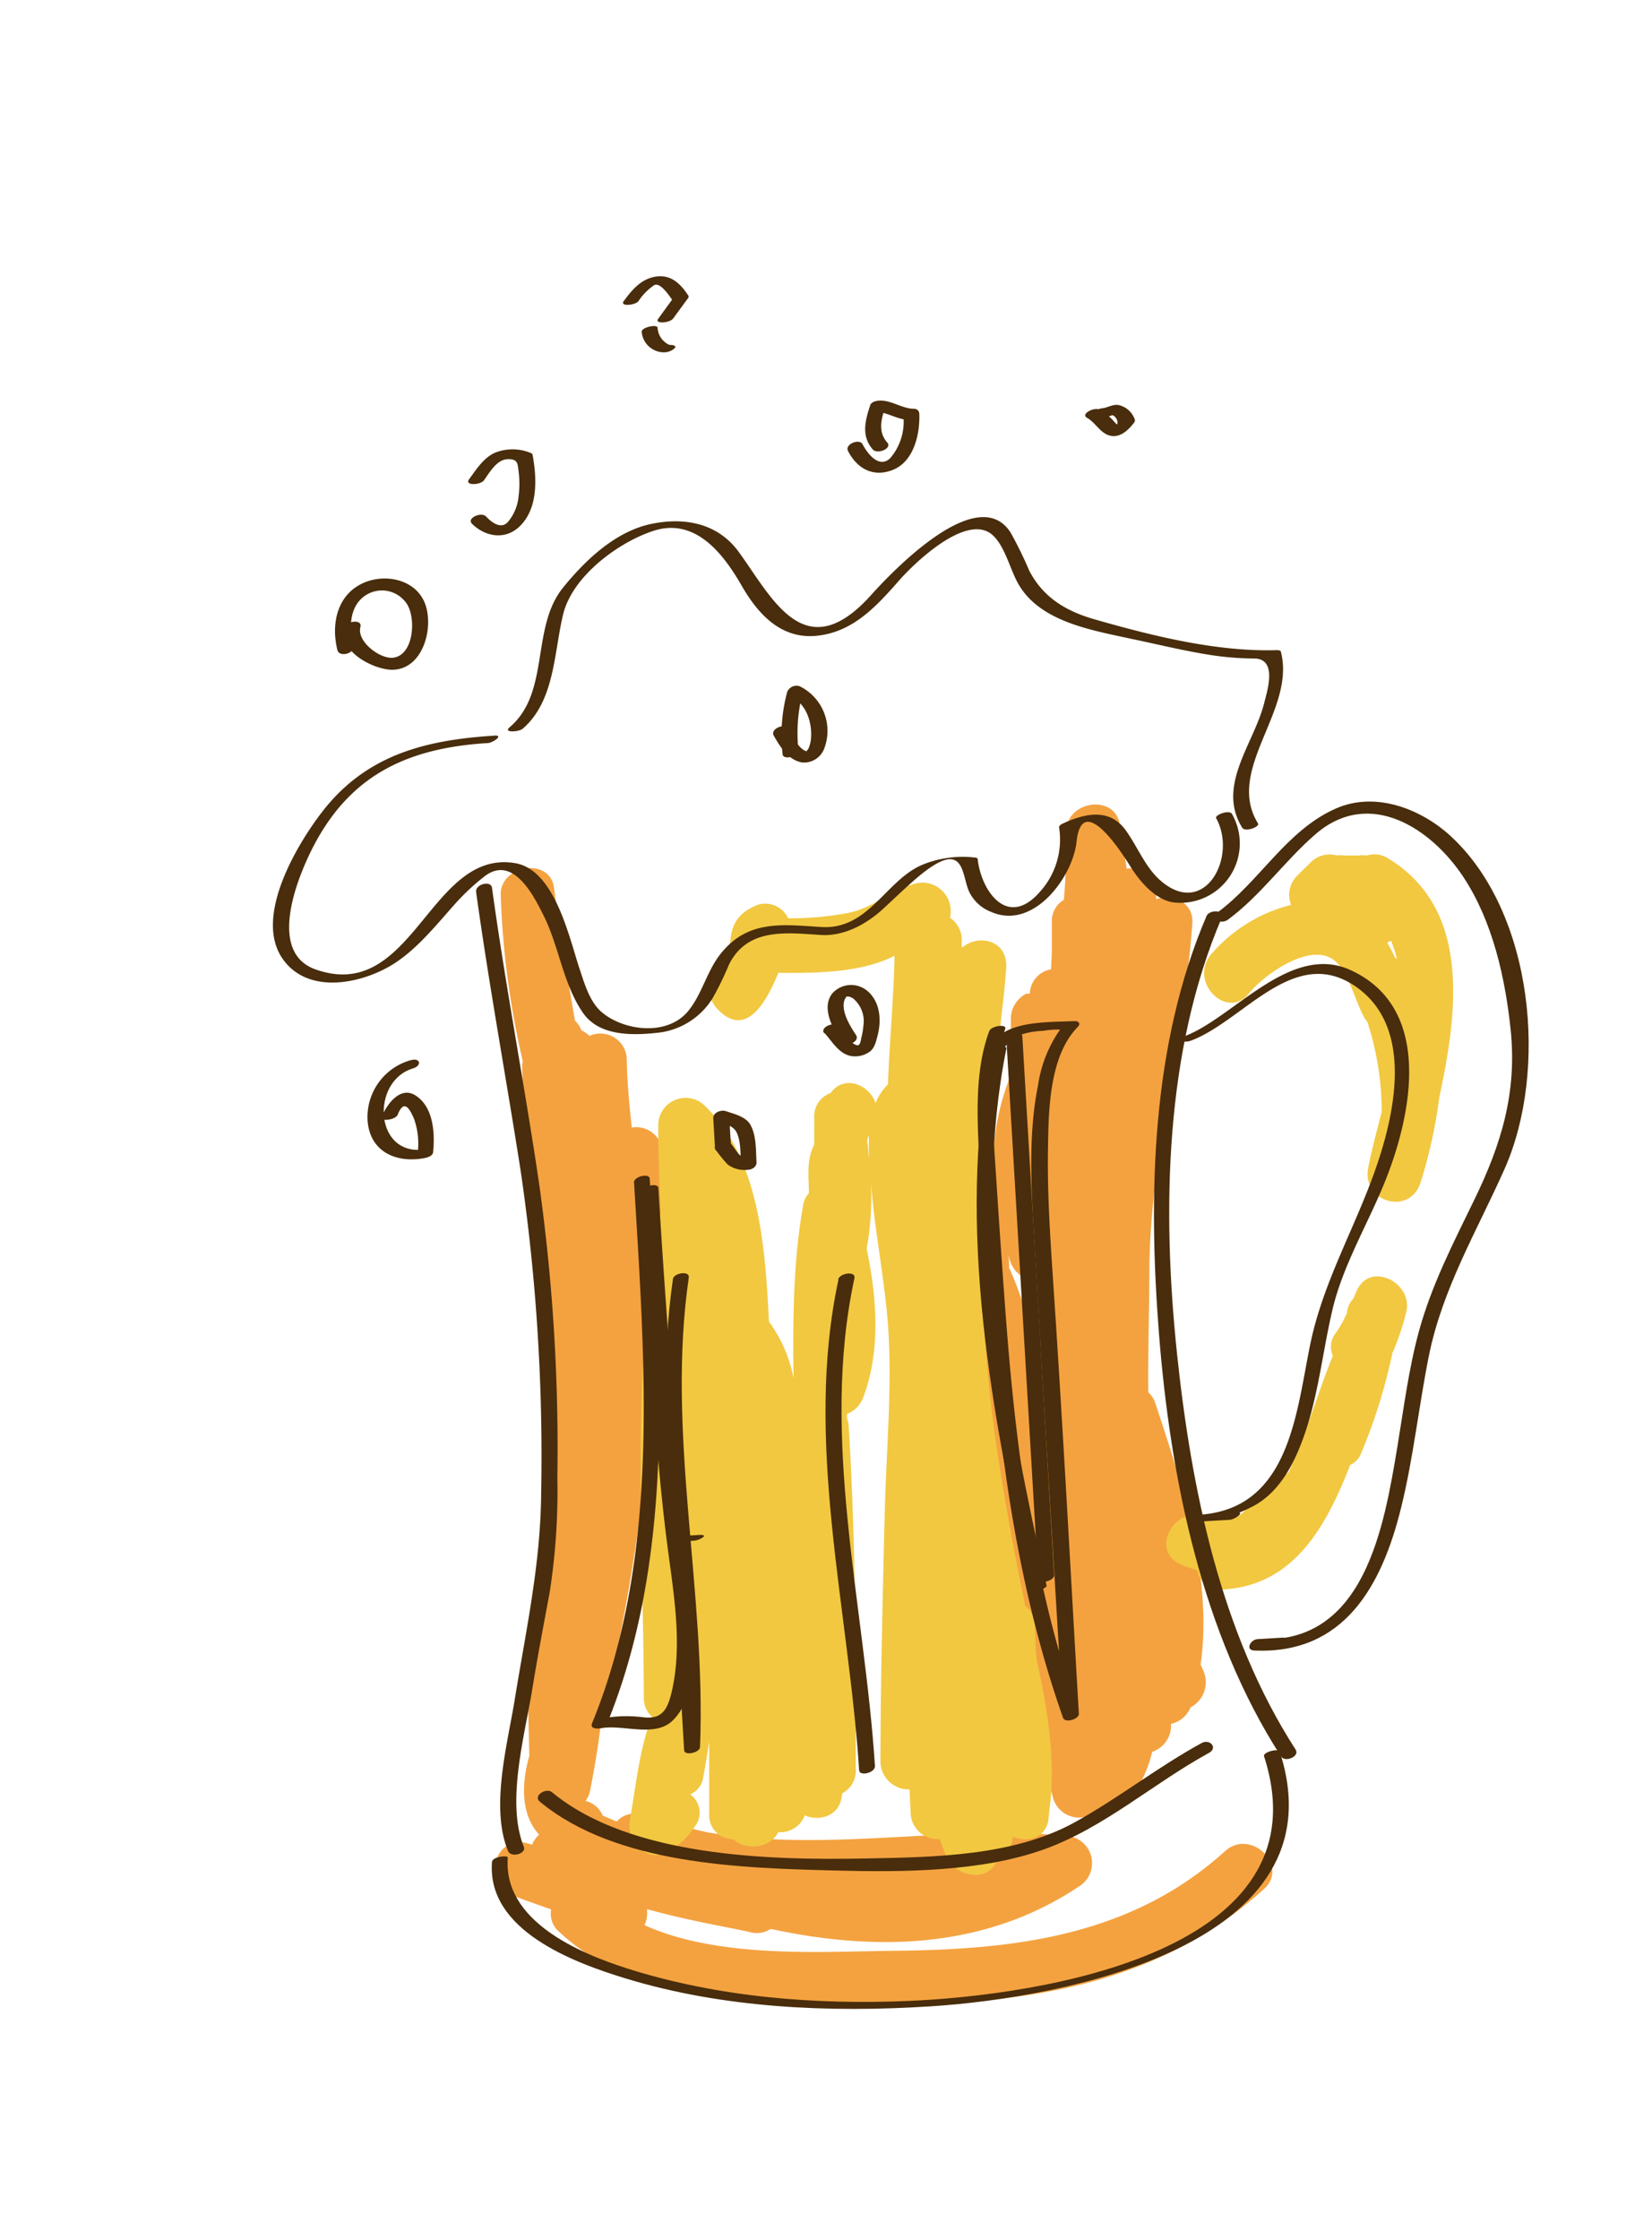 <svg id="layer1" xmlns="http://www.w3.org/2000/svg" viewBox="0 0 201.73 273.35"><defs><style>.cls-1{fill:#f4a240;}.cls-2{fill:#f2c841;}.cls-3{fill:#492d0c;}</style></defs><path class="cls-1" d="M149.59,225.93c-11.34,10.26-25.38,12-40.09,12.15-9.23.1-21.64,1-30.8-3.12A3.58,3.58,0,0,0,79,233c5.29,1.48,10.75,2.36,12.59,2.81a3.15,3.15,0,0,0,2.53-.39c12.94,2.79,26.21,2.45,37.65-5.19a3.34,3.34,0,0,0-1.67-6.18c-14.43-1.34-29.47,2.09-43.76-.43-2.64-.6-5.27-1.26-7.86-2.08a2.86,2.86,0,0,0-3.17.78l-1.72-.74a3,3,0,0,0-2.09-1.78,3.16,3.16,0,0,0,.55-1.23,112.46,112.46,0,0,0,1.77-12.36,3.12,3.12,0,0,0,.85-1.59c4.61-20.71,6.17-42,6.24-63.16v-.14h0v-.47a3.21,3.21,0,0,0-3.76-3.23c-.3-2.71-.56-5.46-.61-8.19a3.22,3.22,0,0,0-4.55-3,4.05,4.05,0,0,0-1-.69,3.42,3.42,0,0,0-.78-1.19c-.94-5.4-1.83-10.81-2.56-16.22-.51-3.76-6.57-2.77-6.51.88a104.82,104.82,0,0,0,2.7,20.32,3,3,0,0,0-.08.68,54.07,54.07,0,0,0,.73,7.74c.45,4.33,1.29,8.64,2,12.86.06.33.1.66.15,1,.15,4.26.41,8.51.83,12.76,0,6.08-.56,12.15-.58,18.23,0,.26-.41.52-.41.78h0v-.3h.82a2.65,2.65,0,0,0,.27,1.49c-.06.11-.12.31-.17.43-3.66,9-2.94,19.48-2.77,29.12-1,3.5-1,7.18,1.2,9.59a3.51,3.51,0,0,0-.86,1.23l-.49-.15c-4.19-1.18-5.68,4.91-1.76,6.4,1.52.58,3.06,1.1,4.58,1.65a2.9,2.9,0,0,0,1,2.75c10.24,9.55,26.7,8.87,39.75,8.84,17.06,0,33.21-2.24,46.31-14.09C157.46,227.75,152.75,223.07,149.59,225.93Z"/><path class="cls-1" d="M117.31,190.39c0,9.73-1.27,20,2.89,29.06.91,2,3.78,2,5.2.67a11.49,11.49,0,0,0,2.5-3.62c.2,1,.44,2,.71,3a3.3,3.3,0,0,0,5.64,1.2,3.37,3.37,0,0,0,3.92-1.34,16,16,0,0,0,2.53-5.56,3.36,3.36,0,0,0,2.3-3.06c0-.11,0-.23,0-.35a3.3,3.3,0,0,0,2.37-2,3.48,3.48,0,0,0,1.53-4.59c-.1-.21-.19-.43-.29-.64,1.52-10.59-2.25-22-5.5-31.81a3.39,3.39,0,0,0-.89-1.44c-.05-4.81.12-9.62.13-14.31,0-14.46,4.22-28.49,5.25-42.87.19-2.63-2.39-3.67-4.42-3,0-.19,0-.37.05-.55.15-2.29-1.81-3.38-3.65-3.17-.26-1.81-.55-3.61-.84-5.4-.63-3.78-6.51-2.84-6.52.8,0,2.91-.06,5.58-.31,8.41a3,3,0,0,0-1.47,2.47h0v3.55c0,.82-.06,1.65-.1,2.47a3.09,3.09,0,0,0-2.58,2.88s-.06.1-.1.1h-.22v-.07a3.48,3.48,0,0,0-2,2.86v7.11a29.16,29.16,0,0,0-2.06,8.64c-1.95-1.27-5.21-.4-5.2,2.63,0,6.94.42,13.87.94,20.78C117.17,172.34,117.34,181.37,117.31,190.39Zm9.1-34.12c0,2.9,0,5.81,0,8.71a44.68,44.68,0,0,0-3.12-10.12,1.27,1.27,0,0,0-.07-.12c0-.51,0-1-.07-1.52.07.23.13.47.2.69A3.41,3.41,0,0,0,126.41,156.27Z"/><path class="cls-2" d="M126.57,202.47c-.09-1.32-.17-2.65-.2-4A3.08,3.08,0,0,0,125.2,196c-1.08-5.23-2.07-10.44-2.93-15.76a181.15,181.15,0,0,1-2.43-26.71c-.09-7.59,0-15.18-.22-22.77a3.3,3.3,0,0,0,2.38-3.13c.11-2.9.61-5.77.8-8.66,0-.2.06-.64.07-.64h0s0-.23,0-.35c.13-3.29-3.45-4-5.36-2.33a.88.88,0,0,1-.07-.44v-.62h0v-.09A3.26,3.26,0,0,0,116,112a3.46,3.46,0,0,0-4.17-4.18c-3.19.83-5.1,3-8.35,3.62a37.86,37.86,0,0,1-7.24.63,3.08,3.08,0,0,0-3.77-1.62c-2.39,1-3.22,2.36-3.32,4.94a1.77,1.77,0,0,0,0,.33c-.19.58-.39,1.16-.61,1.72l-.16.27a3.44,3.44,0,0,0-.91,5.28c3.44,3.86,6-.37,7.58-4.26,4.54.05,10.16,0,14.18-2.08-.09,5.24-.62,10.46-.8,15.69a6.82,6.82,0,0,0-1.51,2.29c-.78-2.29-3.86-3.51-5.49-1.23a3,3,0,0,0-2,3v.88h0a2.51,2.51,0,0,1,0,.27v2.14c-1,1.94-.65,3.93-.66,5.94a2.87,2.87,0,0,0-.66,1.26c-1.27,7.06-1.3,14.18-1.21,21.32a17,17,0,0,0-3-6.91c-.46-9.1-1.17-20-7.86-26.37a3.34,3.34,0,0,0-5.66,2.34c0,3.57.15,7.14.31,10.71a3.18,3.18,0,0,0-.2.66C77,168,78.57,187.71,78.62,207.28a3,3,0,0,0,1,2.24c-.06.13-.12.24-.17.38-1.44,4-1.79,8.09-2.54,12.25-.49,2.68,2.24,5.41,4.91,3.74a9.76,9.76,0,0,0,3-2.94,2.71,2.71,0,0,0-.54-3.95,2.69,2.69,0,0,0,1.6-2.09c.26-1.44.49-2.89.72-4.34,0,.49,0,1,0,1.48,0,2.5,0,5,0,7.6a2.89,2.89,0,0,0,2.92,2.81c1.57,1.42,4.54,1.14,5.52-.85a3.18,3.18,0,0,0,3.23-2.05c1.91.83,4.44,0,4.56-2.68A3.09,3.09,0,0,0,104.5,216c0-14,0-28-.87-42a3.28,3.28,0,0,0-.2-.9c0-.17,0-.35,0-.53a3.49,3.49,0,0,0,2-2.06c2.13-5.73,1.66-12.09.4-18.11a35.44,35.44,0,0,0,.52-8.15c.39,5.25,1.4,10.44,1.93,15.68.82,8-.05,16.56-.24,24.64-.25,10.18-.51,20.37-.53,30.55a3.45,3.45,0,0,0,3.57,3.27c0,1,.09,1.9.12,2.86a3.3,3.3,0,0,0,3.56,3.2c.23.68.48,1.36.75,2,1.05,2.63,5.38,3.51,6.3.35a3,3,0,0,0,1.86-2.62c1.75.71,4,.19,4.36-2.08,0-.24.05-.46.08-.69h0v-.2C129,214.93,127.92,208.68,126.57,202.47Zm-20.68-63.3c.07-.22.15-.43.23-.65-.05,1,0,1.94,0,2.88C106.06,140.66,106,139.91,105.89,139.17Z"/><path class="cls-2" d="M165.7,157.48c-.15.32-.29.65-.43,1a3,3,0,0,0-.78,1.56c0,.1,0,.2-.05.3a14,14,0,0,1-1.37,2.41,2.65,2.65,0,0,0-.31,2.71c-1.38,3.4-2.48,6.93-3.8,10.35-.43,1.13-1,2.48-1.6,3.85-2.09,1.68-4,3.55-6,5.3a4.91,4.91,0,0,1-3.88.23c-3.85-1.78-7.22,3.94-3.34,5.72a11.24,11.24,0,0,0,2.05.69,2.92,2.92,0,0,0,3.12,2.39c8.6-.45,12.61-7.57,15.56-15.19a2.63,2.63,0,0,0,1.3-1.33A67.9,67.9,0,0,0,170,165.29a.19.19,0,0,1,0-.08,30.82,30.82,0,0,0,1.74-5.17C172.51,156.54,167.35,153.91,165.7,157.48Z"/><path class="cls-2" d="M169.36,104.67a3.15,3.15,0,0,0-2.45-.26,3.88,3.88,0,0,0-1,0h-1.75a3.31,3.31,0,0,0-.9,0,3.27,3.27,0,0,0-3.19.82c-.58.58-1.17,1.14-1.75,1.73a3.31,3.31,0,0,0-.66,3.48,18.91,18.91,0,0,0-9.84,6.12c-2.63,3.31,2,8,4.69,4.69,1.72-2.17,7.52-6.43,10.47-4,1.7,1.38,2.54,5,3.57,6.86a3.16,3.16,0,0,0,.41.58,35.2,35.2,0,0,1,1.76,10.87c0,.05,0,.1,0,.15-.66,2.58-1.29,4.94-1.65,6.84-.79,4.17,5.1,5.88,6.4,1.77a60,60,0,0,0,2.29-10.41C178.12,123,179.5,110.72,169.36,104.67Zm0,10.38a4.44,4.44,0,0,0,.49-.24,12.29,12.29,0,0,1,.73,2.22,1.82,1.82,0,0,0-.23-.15Q169.93,115.94,169.4,115.05Z"/><path class="cls-3" d="M58.14,108.87c1.58,11.41,3.68,22.73,5.45,34.1a239.13,239.13,0,0,1,2.49,39.39C66,191,64.22,199,62.85,207.46c-.87,5.37-3,13.12-.82,18.43.36.9,2.28.36,1.93-.51-2.2-5.48.16-13.74,1.05-19.3.64-3.92,1.38-7.82,2.11-11.72a80.35,80.35,0,0,0,.94-14.05,231.52,231.52,0,0,0-2.26-36.08c-1.78-12-4.07-23.88-5.72-35.88-.13-.93-2.07-.44-1.94.52Z"/><path class="cls-3" d="M60.44,89.78c-8.51.52-15.72,2.35-21.09,9.29-3.09,4-8.34,12.77-4.89,17.87,3.12,4.62,10,3.12,13.93.49,2.71-1.83,4.87-4.52,7-6.91a27.43,27.43,0,0,1,3.85-3.62c3.48-2.58,6,2.56,7.13,4.82,1.91,3.81,2.35,8.24,4.76,11.81,2,3,6.19,2.85,9.33,2.5A9,9,0,0,0,87,121.86a36.32,36.32,0,0,0,2-4.1c2.26-4.59,7.06-3.91,11.25-3.65,2.88.18,5.61-1.36,7.66-3.25,1.33-1.23,2.63-2.49,4-3.67,5.67-4.83,5.48-1,6.3,1.32a4.88,4.88,0,0,0,2.79,2.77c5.21,2.32,10-4.27,10.46-8.54.68-6.35,5.66,1.53,6.62,3.08,1.1,1.76,3.09,4.12,5.36,4.33a7.25,7.25,0,0,0,7-10.81c-.31-.56-2.15.12-1.93.52,2.64,4.78-1.48,12.39-6.9,7.52-1.73-1.56-2.67-3.93-4-5.84-2-3-5.09-2.3-7.89-1-.17.08-.41.25-.39.46a9.49,9.49,0,0,1-2.35,7.85c-4,4.58-7.19-.22-7.59-4,0-.14-.26-.19-.35-.19a13,13,0,0,0-6.28.83c-4.55,1.81-6.63,8-12.43,7.65-4.77-.29-9-.94-12.35,3.29-1.66,2.09-2.22,4.82-3.9,6.91-2.58,3.21-8,2.46-10.66.14-1.36-1.2-2-3.26-2.54-4.92-1.31-3.75-3-12.4-8-13.22-10.4-1.71-12.44,17.11-24.27,13-5.93-2-2.42-10.86-.6-14.53,4.47-9,11.43-12.5,21.53-13.12.59,0,2.08-1,.79-.92Z"/><path class="cls-3" d="M63.76,89c4-3.4,3.86-9.27,5-14s6.83-8.84,11-10.2c5.26-1.73,8.7,3,10.87,6.79,2,3.44,4.81,6.46,9.15,6s7.16-3.49,10-6.73c2-2.28,8.31-8.28,11.4-5.58,1.46,1.28,2.12,4,3,5.67,2.52,4.89,9,5.93,13.88,7,3.28.68,6.52,1.49,9.82,2a36.73,36.73,0,0,0,5.34.42c2.77.08,1.54,3.9,1.17,5.37-1.23,5-5.89,10.13-2.7,15.28.35.58,2.18-.11,1.93-.52-4.07-6.59,4.63-13.73,2.8-20.93,0-.21-.4-.23-.57-.22-7.24.21-15-1.71-21.94-3.69-3.62-1-6.47-2.65-8.22-6A49.18,49.18,0,0,0,123.41,65c-4-6.24-14.45,4.75-17,7.58-8.12,9.08-12.1.41-16.2-5.22-2.6-3.56-6.69-4.26-10.71-3.41-4.35.91-8.05,4.44-10.73,7.75-4,4.91-1.54,12.83-6.55,17.07-.81.69,1.12.55,1.53.21Z"/><path class="cls-3" d="M147.34,111.78c-6.78,15.85-7.14,34.12-5.81,51.05,1.39,17.56,5.22,36.55,14.91,51.55.48.75,2.32,0,1.77-.85-9.17-14.2-12.75-31.83-14.49-48.4-1.82-17.4-1.51-36.79,5.47-53.12.44-1-1.51-1-1.85-.23Z"/><path class="cls-3" d="M60.08,227.23c-.67,8.38,10,12.31,16.38,14.25,11.87,3.61,24.82,4.18,37.13,3.39,16.11-1,50.35-7.47,42.69-31.06-.17-.5-2.08.06-1.93.52,7.77,23.95-27.43,29.2-43.43,29.88-11.42.49-23.28-.47-34.22-3.93-6-1.9-15.3-5.86-14.69-13.57,0-.33-1.88-.1-1.93.52Z"/><path class="cls-3" d="M65.92,219.89c9.34,7.71,24.55,8.1,36.06,8.4,8.12.21,17.78.19,25.5-2.58,7.37-2.64,13.34-8.05,20.14-11.77,1.15-.63.11-1.75-.88-1.21-5.35,2.92-10.15,6.72-15.49,9.67-7.47,4.13-17.08,4.26-25.47,4.42-11.81.23-28.82-.18-38.38-8.09-.7-.58-2.36.43-1.48,1.16Z"/><path class="cls-3" d="M50.12,129.4a7.22,7.22,0,0,0-5.24,7.26c.22,3.84,3.4,5.33,6.91,4.69.32-.06,1-.23,1.09-.67.25-2.35.07-5.61-2.17-7-1.88-1.17-3.53,1.2-4.08,2.6-.26.65,1.67.42,1.93-.23.77-1.94,1.45-.78,2,.5a9.1,9.1,0,0,1,.42,4.36l1.09-.67c-6.35,1.16-6.89-8.25-1.65-9.84,1.15-.35.89-1.35-.27-1Z"/><path class="cls-3" d="M42.08,76.65c-.75,2.86,3.42,5,5.68,5.09,3.89.11,5.29-5.17,4.12-8.13-1.09-2.73-4.39-3.55-7-2.66-3.61,1.25-4.52,5-3.68,8.39.24.93,2.17.41,1.94-.52-.55-2.2-.51-5,1.68-6.27a3.65,3.65,0,0,1,4.8,1.06c1.25,1.74.93,6.52-1.74,6.67-1.57.08-4.33-2-3.87-3.76.26-1-1.72-.75-2,.13Z"/><path class="cls-3" d="M57.57,63.86c1.58,1.6,4,2.11,5.79.47,2.36-2.16,2.21-5.91,1.68-8.79,0-.18-.24-.27-.39-.32a5.79,5.79,0,0,0-4.12,0c-1.44.58-2.39,2.1-3.26,3.29-.57.78,1.39.7,1.82.12.72-1,1.61-2.62,3-2.59,1.14,0,1.12.54,1.24,1.53a11.65,11.65,0,0,1,0,2.95A5.66,5.66,0,0,1,62,63.73c-.85.9-2,0-2.62-.67s-2.37.2-1.78.8Z"/><path class="cls-3" d="M78.36,40.5A2.73,2.73,0,0,0,81.09,43a1.93,1.93,0,0,0,1.28-.49c.31-.34-.26-.41-.48-.41-.37,0-.75-.39-1-.63A2.49,2.49,0,0,1,80.3,40c0-.46-2-.08-1.94.52Z"/><path class="cls-3" d="M82.17,38.92c.62-.86,1.25-1.71,1.87-2.56A.29.29,0,0,0,84,36c-.94-1.42-2.11-2.52-3.92-2.24s-2.93,1.65-3.92,3c-.51.68,1.43.5,1.8,0a7,7,0,0,1,1.9-1.94c.79-.48,2,1.49,2.35,1.95v-.39L80.38,38.9c-.51.69,1.43.5,1.79,0Z"/><path class="cls-3" d="M87.36,140.28a19,19,0,0,0,1.49,1.84,3.48,3.48,0,0,0,2.46.65c.5,0,1.1-.37,1.07-.91-.09-1.48,0-3.25-.75-4.59-.57-1-2-1.32-3-1.66-.57-.19-1.57.16-1.53.87l.21,3.65c0,.79,2,.35,1.94-.52-.08-1.22-.15-2.43-.22-3.65l-1.54.86c.82.28,2,.5,2.45,1.36.59,1.21.46,2.9.54,4.2l1.07-.9c-1.25,0-1.67-1.21-2.38-2-.53-.6-2.37.14-1.78.82Z"/><path class="cls-3" d="M100.68,126.07c.91,1,1.63,2.35,3,2.76a3,3,0,0,0,2.26-.31c.83-.42,1-1.28,1.22-2.12.51-1.92.32-4.21-1.33-5.53a3.08,3.08,0,0,0-4.21.39c-1.37,1.78.11,4.36,1.13,5.9.48.72,2.32,0,1.78-.84-.74-1.11-1.91-3-1.38-4.34,0,0,.15-.29.08-.18s.24-.25.08-.12c.2-.17,0,0,.1-.06s-.19,0,.09,0c-.2,0,.13,0,.1,0a1.51,1.51,0,0,1,.59.25,3.6,3.6,0,0,1,1.24,3.32,8,8,0,0,1-.23,1.38c-.09.37-.12,1.08-.57,1-.93-.29-1.58-1.6-2.19-2.29s-2.41.14-1.77.85Z"/><path class="cls-3" d="M94.49,89.79c.78,1.37,1.78,3,3.49,3.27a2.64,2.64,0,0,0,2.68-1.73,6.06,6.06,0,0,0-3-7.57,1.22,1.22,0,0,0-1.54.71A20.31,20.31,0,0,0,95.56,92c0,.83,2,.38,1.93-.51a19.56,19.56,0,0,1,.59-7.19L96.54,85c1.92.86,2.66,3.18,2.49,5.14a3.86,3.86,0,0,1-.28,1.16c-.15.35-.45.4-.08.41-1,0-2-2-2.41-2.76s-2.25,0-1.77.83Z"/><path class="cls-3" d="M103.56,55.05c1.1,2.15,3.08,3.23,5.41,2.32,2.63-1,3.38-4.4,3.29-6.88a.62.62,0,0,0-.64-.6c-1.42,0-2.67-1-4.1-1-.41,0-1.11.11-1.26.58-.63,1.89-1.1,3.76.32,5.39.56.63,2.4-.13,1.77-.84-1.15-1.32-.76-2.82-.25-4.35l-1.26.58c1.41,0,2.67.94,4.1,1l-.64-.6a6.83,6.83,0,0,1-1.56,5.23c-1.36,1.39-2.82-.52-3.41-1.66-.38-.74-2.23,0-1.77.83Z"/><path class="cls-3" d="M132.75,51c.94.53,1.52,1.67,2.5,2.07,1.37.57,2.51-.53,3.27-1.53a.41.41,0,0,0,.06-.32,2.72,2.72,0,0,0-2-1.79c-.68-.11-1.41.34-1.92.39s-1,.26-1.08.72.55.54.86.51a6.46,6.46,0,0,0,1.33-.36c.31-.1.95.77.59,1.18l-.25.22c.44-.32.79.08.37-.2a4.26,4.26,0,0,1-.51-.53A7.1,7.1,0,0,0,134.27,50c-.63-.36-2.38.53-1.52,1Z"/><path class="cls-3" d="M149.91,112.27c4.07-3,6.93-7.17,10.73-10.46,6.6-5.7,14.15-.71,18.08,5.26,3.56,5.42,5.08,12.25,5.75,18.6.79,7.65-1.12,13.94-4.44,20.76-2.59,5.33-5.26,10.48-6.81,16.23-1.22,4.54-1.81,9.26-2.58,13.89-1.63,9.78-4,24.08-16.79,23.5-.14.46-.28.93-.43,1.39l3-.18c1.08-.06,1.49-1.47.17-1.39l-3,.18c-.83,0-1.62,1.33-.42,1.39,10.92.49,15.54-7.83,17.9-17.34,1.52-6.12,2.17-12.43,3.41-18.61,1.66-8.23,5.86-15.23,9.24-22.81,5.34-12,3.58-31.17-6.48-40.55-3.62-3.38-9.24-5.6-14.1-3.46-6.06,2.66-9.31,8.91-14.52,12.73-1.06.78.52,1.43,1.28.87Z"/><path class="cls-3" d="M145.45,127c6.35-2.39,12.44-11.55,19.82-6.78,7.64,4.94,5,16.1,2.51,23-2.55,7.06-6.23,13.39-7.77,20.79-1.7,8.2-2.47,19.81-13.07,20.82-.55,0-2.12,1-.81.89l4-.23c.57,0,2.09-1,.81-.9l-3.12.19c.77-.05-2.31,1.17,1,.58a15,15,0,0,0,3.84-1.35c3.34-1.58,5.2-5,6.42-8.33,1.88-5.05,2.4-10.61,3.63-15.84,1.27-5.4,4.33-10.47,6.4-15.6,3.31-8.2,5.95-21.19-4.18-25.84-7.37-3.38-14.29,5.81-20.26,8.06-1.28.48-.08.86.71.56Z"/><path class="cls-3" d="M77.43,144.37c1.28,21.72,3.31,45.32-5.13,65.95-.28.68.62.69,1.06.61,2.72-.52,6.65,1.22,8.84-1,3.45-3.49,2.41-10.57,2-14.91-1.42-16.67-2.81-33.28-3.8-50,0-.73-2-.3-1.93.52.84,14.28,1.17,28.69,3,42.89.74,5.79,1.89,12,.61,17.81-.57,2.56-1.29,3.65-3.67,3.33a16.15,16.15,0,0,0-5.37.26l1.06.61c8.54-20.87,6.54-44.58,5.24-66.57,0-.74-2-.31-1.93.51Z"/><path class="cls-3" d="M120.82,125.79c-1.87,5-1.46,10.78-1.24,16,.28,6.56.89,13.13,1.35,19.68,1.13,16.31,3.43,32.7,8.88,48.18.24.69,2,.17,1.93-.51-1-17.19-1.91-34.4-3.06-51.58-.38-5.75-.8-11.48-.71-17.24.07-4.72.13-11.42,3.65-15,.37-.37.1-.72-.39-.7-4.79.2-11-.15-11.13,6.13,0,.8,1.92.39,1.93-.24.07-3.44,2.06-4.54,5.42-4.71a10.49,10.49,0,0,1,2-.14,15.79,15.79,0,0,0-2.69,6.78c-1.27,6.3-.8,13.06-.43,19.42,1.11,19.28,2.34,38.56,3.48,57.84l1.93-.51c-5.27-15-7.5-30.73-8.76-46.5-.48-6.14-.9-12.3-1.3-18.46s-1.09-12.86,1.07-18.65c.24-.64-1.69-.39-1.93.24Z"/><path class="cls-3" d="M121,128.29c-4.29,21.39.16,44.76,4.87,65.74.09.37,2-.11,1.93-.52-4.69-20.9-9.18-44.26-4.9-65.58.07-.38-1.82-.09-1.9.36Z"/><path class="cls-3" d="M122.9,127q1.95,32.86,3.89,65.72c0,.68,2,.26,1.93-.51q-1.95-32.87-3.88-65.73c0-.67-2-.26-1.94.52Z"/><path class="cls-3" d="M82.17,156.14c-2.78,19.12,2.14,38.18,1.36,57.33l1.94-.36L85.11,207c0-.75-2-.32-1.93.51l.36,6.09c0,.73,1.91.32,1.94-.36.77-19.15-4.15-38.21-1.37-57.32.13-.88-1.83-.56-1.94.19Z"/><path class="cls-3" d="M83.58,188.11l1-.06a2.31,2.31,0,0,0,1.29-.45c.34-.28-.3-.28-.44-.27l-1,.06a2.42,2.42,0,0,0-1.3.45c-.34.29.31.28.45.27Z"/><path class="cls-3" d="M102.39,156.16c-4.25,19.68,1.25,40.16,2.52,59.87,0,.81,2,.36,1.93-.52-1.27-19.62-6.73-39.95-2.5-59.52.19-.9-1.78-.63-2,.17Z"/></svg>